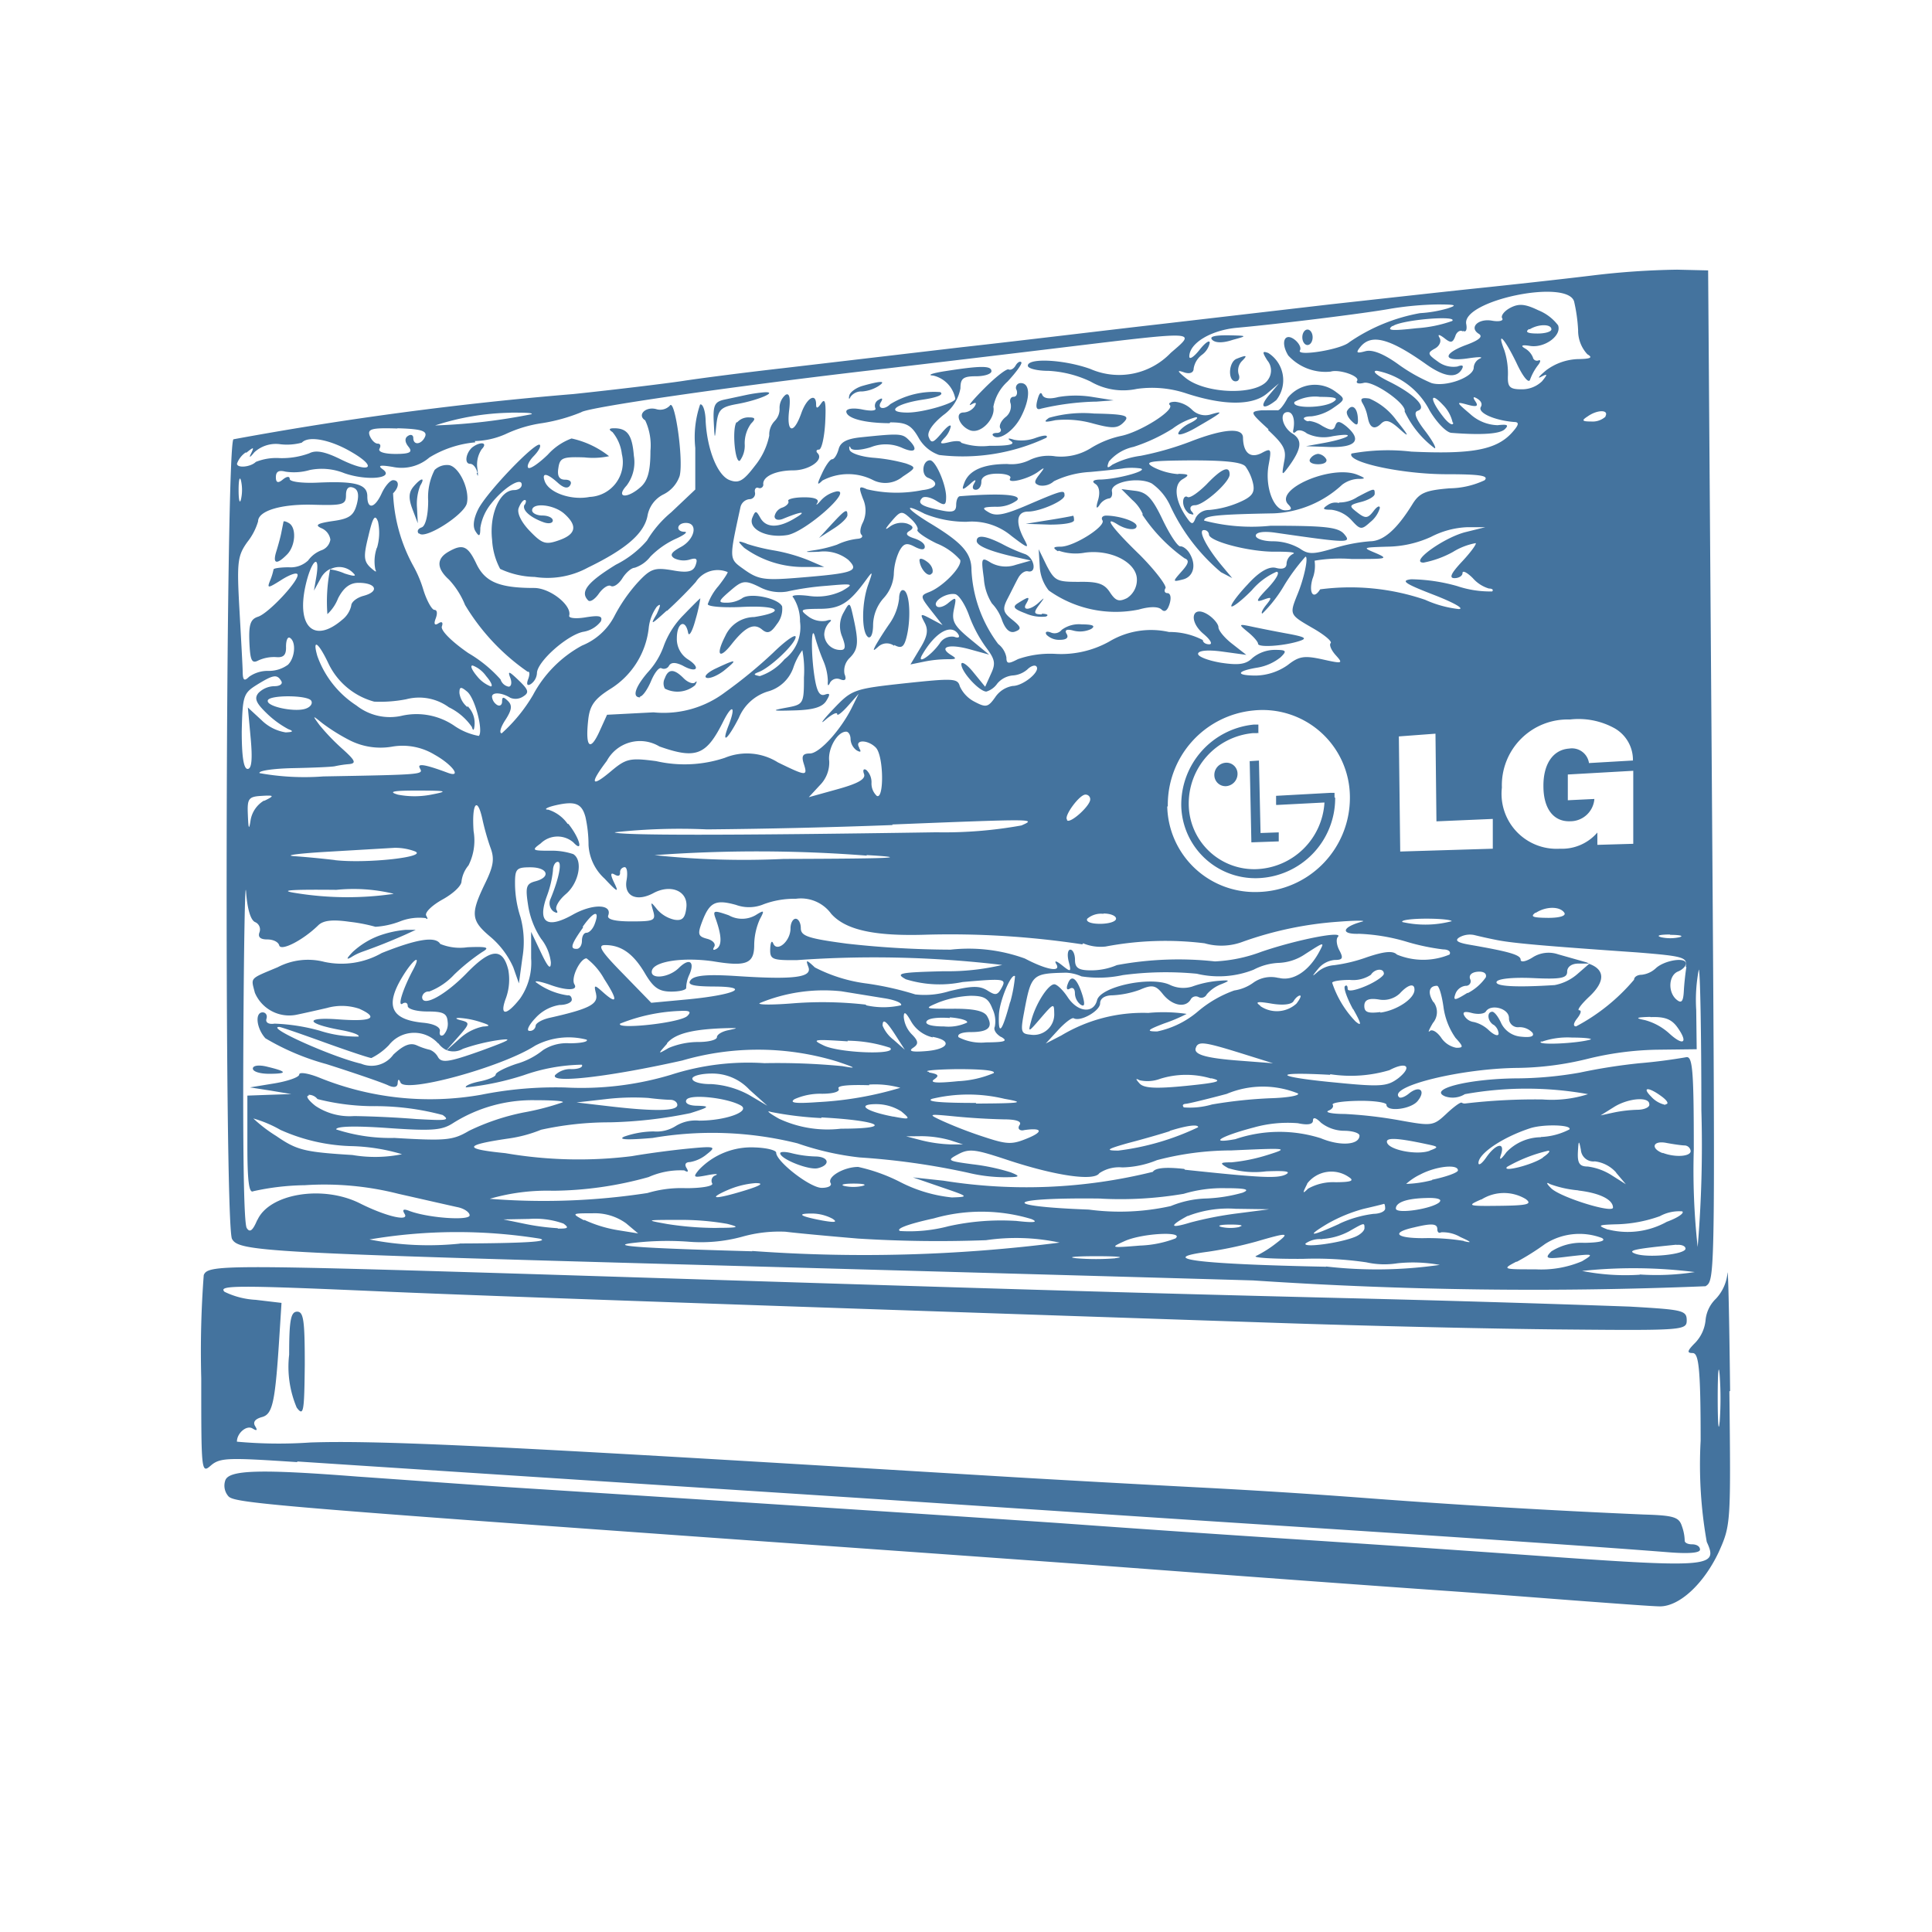 <svg xmlns="http://www.w3.org/2000/svg" fill="#44739e" width="24" height="24" version="1.1" viewBox="0 0 24000 24000"><path d="M16578 9906v-57h-52l-674 37v113l12-13-11 14 600-31 13-13-13 13a880 880 0 01-849 828 813 813 0 01-837-800 878 878 0 01 800-890h57L15620 9100l12 10V9000l-12 14 12-13h-58a1000 1000 0 00-900 1008 921 921 0 00 945 900 994 994 0 00 967-1000zm-1493-276a138 138 0 00 147 136 153 153 0 00 141-155 137 137 0 00-148-136 152 152 0 00-140 155zm439-176 21 1010 340-12v-112l-12 12 12-12-226 8-20-900-123 8Zm227-4114c200 186 233 248 200 400-30 171-30 174 60 53 160-222 170-327 44-407-128-80-168-267-57-267 64 0 93 100 67 224-7 36 8 43 35 17 27-26 86-15 134 24a477 477 0 00 319 35c300-50 226 20-88 80l-242 44 300 10c327 7 399-90 199-259-83-66-113-68-134-6-21 63-58 63-166 1a372 372 0 00-160-60c-13 10-40 0-60-20-21-20 19-37 88-37a594 594 0 00 276-107c146-100 147-110 35-192a431 431 0 00-606 71c-46 87-100 155-123 153-25-2-112 0-202 0-146 17-143 25 89 237zm640-410c200 0 243 16 172 62-128 83-533 83-481 0a520 520 0 01 309-63ZM9275 6753c-114-40-118-36-32 51a1248 1248 0 00 764 239h231l-193-83a2149 2149 0 00-417-120 2400 2400 0 01-353-85Zm7592-1570c-10-128-78-170-132-80-16 27 10 84 56 128 69 68 84 54 76-50Zm-6741 9183a1359 1359 0 01-289-40c-80-21-145-21-145 0 0 71 353 212 466 186 162-38 142-145-32-146zm2906-9176c-75 53-57 60 77 30a1248 1248 0 01 466 40c245 66 307 64 385-15 78-80 36-100-369-108a1546 1546 0 00-559 53Zm577-200 225-17-257-41a1300 1300 0 00-430 0c-109 29-182 18-200-28-18-46-40-11-60 65-25 93-10 128 43 108a3300 3300 0 01 680-88Zm-982-150c18 50 0 89-36 89s-54 39-36 86a170 170 0 01-66 168c-54 45-82 107-63 138 20 30 0 57-44 57s-63 16-45 34c70 70 253-55 344-230 120-230 120-423 0-423a58 58 0 00-54 85ZM10400 6103a368 368 0 00-200 111c-50 58-72 72-47 32 25-40-23-70-170-68-119 0-205 24-191 46 14 22-18 60-70 80a143 143 0 00-100 110c0 40 42 54 100 33 242-100 307-100 160-14-209 130-365 128-437 0-53-94-61-94-100 0-54 140 179 255 433 214 222-35 812-556 622-543Zm-70 410-156 170 176-113c100-62 177-138 177-170 0-87-27-70-197 113zm1732-1486c61-35 75-27 45 22a180 180 0 01-137 75c-116 0-54 170 80 221 136 52 319-149 290-292a562 562 0 01 177-314c108-116 185-223 170-239-15-17-47 0-71 41-24 42-63 60-87 48-24-12-160 93-300 234-141 141-216 232-167 203zm4928 151c21 136 83 168 165 86 58-58 113-42 236 70 123 110 113 83-42-110a810 810 0 00-338-273c-94-14-120 0-84 60a508 508 0 01 63 176zM12520 7430c45-86 100-200 130-253 30-53 80-89 119-80 118 27 78-178-42-216a2019 2019 0 01-283-126c-200-100-311-117-311-35 0 60 165 129 481 200l193 43-187 53a384 384 0 01-310-25c-119-74-124-64-88 195a656 656 0 00 100 310 557 557 0 01 127 212c44 117 100 162 163 137 80-30 75-56-38-147-113-90-127-130-54-268Zm669 394a114 114 0 01-135 33c-52-20-76-8-54 28a222 222 0 00 168 63c80 0 111-27 82-74-29-47 0-64 85-40a324 324 0 00 219-20c60-40 22-57-117-58a361 361 0 00-248 68Zm-246-192c-100 0-108-20-35-117s72-100 0-33c-107 100-216 107-160 17 56-98 27-88-100-8-75 46-57 73 90 128a490 490 0 00 255 40c39-18 17-33-50-36Zm2557 218c71 57 128 123 128 147 0 50 323 28 514-34 100-32 71-50-128-88a17615 17615 0 01-450-88c-181-39-184-36-64 63Zm774-2148c-21 36 22 65 100 65 78 0 118-29 100-65a136 136 0 00-100-64 137 137 0 00-100 64zm3450 6292 3 2 3-2zm-6458 224c-24 60-14 87 23 64 37-23 64 0 64 57a184 184 0 00 71 141c48 30 56 0 25-109-66-215-137-275-183-153zm-7714 834H5550Zm9698-8887c-164 0-231 16-191 57 40 40 136 40 254 0 187-51 187-52-63-57Zm100 572c39 0 56-40 37-88a169 169 0 01 38-161c77-76 64-82-66-30-100 44-107 279-10 279ZM14188 6390a2058 2058 0 00 528 546c60 22 51 64-37 162-115 130-115 133 16 100s173-181 78-331c-30-47-80-83-110-80-32 5-131-144-220-330-131-276-200-343-342-360l-170-21 133 133a500 500 0 01 133 180zm2118-2200a64 96 0 01-64 96 64 96 0 01-64-96 64 96 0 01 64-96 64 96 0 01 64 96zm328 2059a166 166 0 00-138 23c-74 48-65 60 40 60a410 410 0 01 253 130c109 120 124 123 234 23a350 350 0 00 118-174c0-36-36-20-80 40-70 90-100 93-200 15s-113-91 48-131c92-24 168-68 168-100 0-73 0-74-215 39a407 407 0 01-228 68zm-3482 592a643 643 0 00 327 24c324-43 644 123 644 335a269 269 0 01-123 230c-100 49-141 36-212-72-70-108-152-134-385-130-271 0-300-10-400-200l-100-205 13 212a520 520 0 00 112 300 1434 1434 0 00 1118 237c140-40 244-38 283 0 39 38 74 14 100-71 26-85 7-133-27-133s-45-30-23-63c11-34-130-221-320-412-340-329-460-493-280-381 110 70 240 83 240 23 0-60-220-128-376-130-46 0-68 26-48 59 46 73-354 326-517 327-97 0-104 14-36 57zm-410-334 300 10c168 0 300-20 300-55s-7-60-15-55c-8 4-147 30-300 54zM8900 5268c22-182 55-213 262-250 260-47 510-155 334-145a1855 1855 0 00-225 33L9000 4964c-121 26-143 69-134 270 12 234 13 235 34 33Zm5900 1083c-27-43-8-75 45-75 108 0 430-286 430-382 0-116-100-74-287 123-100 100-207 176-236 157-30-19-55 10-55 63a185 185 0 00 74 142c60 20 70 20 30-30Zm-9591 276c70 77 550-227 590-372 40-165-90-452-220-477a221 221 0 00-180 60 735 735 0 00-80 382c0 184-34 314-80 331-50 17-60 49-39 76ZM5190 6500l-10-194a629 629 0 01 40-273c67-109 10-100-86 15-57 70-60 143-12 273Zm-700 5327a7170 7170 0 00 546-217l128-59h-128a1329 1329 0 00-336 76 1000 1000 0 00-320 200c-76 80-82 100-19 65a644 644 0 01 130-65zm6218-6964a447 447 0 00 200-64c108-70 44-72-188-7-85 23-162 80-170 123-10 44 0 51 15 15a165 165 0 01 143-67ZM3592 16828a1300 1300 0 00 94 658c85 112 94 59 100-534 0-543-14-658-94-658s-100 106-100 534zm17900 453c-10-914-25-1572-33-1462a540 540 0 01-144 315 423 423 0 00-128 267 472 472 0 01-128 279c-100 100-107 128-33 128s100 164 100 1089a5474 5474 0 00 76 1257c147 320 53 327-2260 161a538620 538620 0 00-2825-192 377638 377638 0 01-2922-200c-892-62-4410-292-6900-450-583-39-1415-100-1850-130-1206-94-1600-84-1646 46a200 200 0 00 40 200c85 87 610 130 8070 660 1042 74 2256 161 2700 194 1983 149 3447 256 4367 320 548 38 1328 100 1734 130 406 30 816 61 910 62 242 0 542-276 730-673 151-339 151-345 133-2000zm-130 380c-13 150-24 20-24-300s12-440 25-270a4122 4122 0 01-1 580zM3592 6500c-36-22-67-30-70-20l-25 125c-10 58-40 165-63 240-51 160 0 176 130 45 106-105 122-330 28-390Zm100 11655c1169 77 3700 241 5000 325 2554 164 3054 200 4400 288 795 54 1879 125 2409 159 2970 190 4520 300 5217 355 255 21 400 10 400-32s-44-66-100-66c-56 0-93-22-90-48a567 567 0 00-35-178c-36-112-100-133-472-144a107960 107960 0 01-3512-209 86210 86210 0 00-2023-128c-690-36-1744-94-2344-130l-2120-128c-4371-263-5763-327-6565-300a5705 5705 0 01-914-10c0-108 122-209 194-164 54 33 65 24 33-28-32-52 0-90 82-113 137-36 167-177 222-1057l23-362-320-38a1000 1000 0 01-388-100c-83-83 149-84 2047 0 1310 56 4490 167 11013 386 1113 38 2716 75 3564 82 1500 14 1540 10 1540-114 0-125-56-132-705-170a310320 310320 0 00-3564-106c-2831-70-4138-110-9986-295-3912-120-4117-120-4167 10A12587 12587 0 00 2500 17120c0 1151 0 1190 117 1087 117-102 219-100 1076-44Zm2230-12280c16 62 20 37 8-55a341 341 0 01 54-240c80-82-10-100-113-26-80 63-110 208-30 208 37 0 76 50 90 112zm2839 9840c2508 70 5571 155 6807 191a52249 52249 0 00 5619 72c123-82 123-35 73-7000l-41-5619-385-9a9791 9791 0 00-1060 73c-371 45-1006 115-1412 157-406 42-1230 134-1830 200l-2152 250c-583 66-1681 200-2440 284l-2216 260c-460 52-1022 124-1252 160-230 34-836 107-1348 161a42572 42572 0 00-4224 562c-100 81-118 9746-18 9933 84 156 387 173 5879 325zM3072 6734a759 759 0 00 134-257c0-132 287-218 687-207 366 10 405 0 405-118 0-83 31-116 90-94 60 22 76 86 44 207-38 140-93 180-300 208-190 28-225 50-140 88a183 183 0 01 112 142 167 167 0 01-112 133 364 364 0 00-164 126 315 315 0 01-240 85c-100 0-190 12-190 27a725 725 0 01-42 136c-40 100-30 100 130 0 95-62 188-100 207-79 50 51-350 485-487 530-94 30-117 94-108 317 10 223 28 270 110 227a465 465 0 01 225-42c90 8 124-28 120-130 0-78 20-127 49-109 78 48 64 245-24 333a400 400 0 01-244 77 400 400 0 00-241 74c-56 56-75 44-78-48 0-67-20-417-40-778-34-600-25-676 97-848Zm-108-650c0-124 14-174 30-113a533 533 0 01 0 230c-16 67-30 10-30-110Zm2843 2700a272 272 0 01-100-176c0-78 18-81 94-18 100 78 206 494 147 552a786 786 0 01-310-130 834 834 0 00-636-123 670 670 0 01-574-125 1217 1217 0 01-486-615c-63-220 10-173 132 80a887 887 0 00 574 487 1674 1674 0 00 400-30 627 627 0 01 528 100 735 735 0 01 286 245c16 58 30 40 34-40a294 294 0 00-89-220Zm72-514a366 366 0 01 160 129c61 70 87 128 57 128a413 413 0 01-170-127c-63-75-89-133-56-133Zm-1710 2415a11730 11730 0 00-520-50c-127-10 80-35 450-56l800-47a700 700 0 01 253 43c177 70-599 155-992 110zm720 419a3992 3992 0 01-1200-8c-240-36-100-48 490-42a2119 2119 0 01 701 46Zm50-1234c-122-36-50-50 248-49 370 0 390 8 166 51a1091 1091 0 01-417-2Zm277-325c46 77 34 78-1200 100a3138 3138 0 01-792-41c-18-29 170-57 420-62 250-5 482-15 518-24a1320 1320 0 01 176-26c91-10 75-45-80-185a2632 2632 0 01-289-300c-90-123-90-124 34-24a2352 2352 0 00 347 216 846 846 0 00 516 77 766 766 0 01 534 100c223 125 343 292 160 223-280-104-384-121-343-54Zm-1936 400a352 352 0 00-166 237c-20 134-28 122-35-60-9-199 7-226 167-235 160-10 170-3 35 62Zm46-1240c0-74 500-73 540 0 20 32-6 74-60 95-125 53-480-18-480-91ZM4683 6800a513 513 0 00-20 276c21 39 0 28-60-25-85-80-89-140-27-390 56-240 83-278 120-181a666 666 0 01-14 330Zm-160 600c-89 22-160 78-160 125a314 314 0 01-113 175c-343 294-566 93-457-414 70-322 186-430 138-129l-31 180 89-162a263 263 0 01 110-106h8a240 240 0 01 286 55c39 38 0 36-112 0a674 674 0 00-174-50H4100a2069 2069 0 00-33 555 533 533 0 00 133-197c69-133 147-192 254-192 218 0 263 106 68 160ZM3189 8508c207-128 252-135 305-48 22 35-16 64-84 64a286 286 0 00-200 85c-54 66-29 124 100 249a1189 1189 0 00 272 200c68 25 59 36-33 40a548 548 0 01-300-152l-170-157 35 381c24 264 12 382-38 382s-73-160-73-466c10-441 20-474 186-578Zm10 6639c-58 140-95 170-134 108-39-62-48-1082-42-2300 6-1218 21-2062 34-1875 15 213 57 353 113 375a100 100 0 01 54 125c-23 60 9 90 95 90 80 0 140 34 150 75 23 74 297-66 487-253 64-60 180-71 388-41a2057 2057 0 01 320 62 1033 1033 0 00 300-65 651 651 0 01 324-43c27 22 29 9 7-30-22-37 66-125 200-200 133-73 237-170 238-225a381 381 0 01 87-200 687 687 0 00 63-426c-24-345 46-440 110-146a3049 3049 0 00 99 350c53 140 40 230-70 454-180 374-171 454 74 659a1064 1064 0 01 280 375l70 200 44-322a1171 1171 0 00-24-500 1373 1373 0 01-68-400c-2-200 13-220 190-220 217 0 261 122 62 174-113 30-125 69-90 295a1042 1042 0 00 161 418 578 578 0 01 122 293c0 100-36 63-123-121l-122-257v329a779 779 0 01-138 500c-175 222-260 216-173-12a678 678 0 00 27-346c-69-278-216-267-513 38-270 279-557 434-557 300a80 80 0 01 88-68 825 825 0 00 310-210 2515 2515 0 01 347-280c100-58 66-70-182-60a645 645 0 01-338-41c-60-100-294-60-727 113a1010 1010 0 01-712 110 812 812 0 00-580 66c-357 150-333 124-284 317a463 463 0 00 510 275c70-14 245-53 387-86a683 683 0 01 400 10c252 114 155 163-258 132-432-32-407 54 38 134 136 25 230 60 210 80a1515 1515 0 01-480-73 2400 2400 0 00-563-88c-70 12-115-13-100-60s-12-80-47-80c-100 0-77 200 34 322a3045 3045 0 00 756 320c360 114 706 234 768 264 64 30 116 30 119-25 3-55 16-56 35-10 56 139 1263-192 1672-457a889 889 0 01 640-75c26 25-70 45-213 45a538 538 0 00-330 86 926 926 0 01-330 170c-140 47-256 106-256 132 0 26-91 64-200 86-110 22-185 56-170 74a3460 3460 0 00 720-152 2271 2271 0 01 720-130c19 30-38 55-126 55a272 272 0 00-206 74c-66 108 668 23 1579-181a3363 3363 0 01 1926 13c237 80 248 90 64 57a8439 8439 0 00-970-37 3121 3121 0 00-1156 143 3857 3857 0 01-1320 159 4689 4689 0 00-1040 90 3657 3657 0 01-2022-216c-133-52-240-68-240-35s-140 82-307 110l-305 50 257 40 257 43-273 9-273 10v618c0 442 20 600 73 570a3114 3114 0 01 640-75 3731 3731 0 01 1163 107c328 74 660 150 740 167 80 17 145 64 145 100 0 70-520 33-750-55-72-28-91-17-58 37 63 100-227 34-554-130-465-234-1136-120-1277 213Zm3852-4913a467 467 0 00-240-176c-60 0-22-28 84-53 250-58 332-26 378 145a1629 1629 0 01 38 348 608 608 0 00 200 417c156 167 181 179 122 58-51-105-53-140 0-110 53 30 70 14 70-23a62 62 0 01 56-68c30 0 40 70 25 159-38 200 122 277 334 163 212-114 432-29 408 181-15 130-50 166-148 150a400 400 0 01-215-128c-80-100-84-100-49 20 35 120 7 129-275 129-200 0-300-25-284-72 55-144-190-151-437-13-324 183-444 100-326-225a1305 1305 0 00 77-320c0-60 27-110 60-110 55 0 17 200-90 460a129 129 0 00 35 155c46 28 62 22 40-16s30-126 117-200c163-141 213-420 90-495a847 847 0 00-293-42c-217 0-226-7-112-90a300 300 0 01 407-13c125 135 83-47-62-230Zm1230-2641c118-106 281-270 363-364a323 323 0 01 394-123c11 0-39 80-113 174a706 706 0 00-133 225c0 30 188 46 418 35 464-24 569 60 160 125a400 400 0 00-360 235c-123 240-76 300 80 100 170-214 275-264 376-180 68 57 110 42 184-66a300 300 0 00 66-220c-40-100-400-180-500-100a361 361 0 01-194 53c-106 0-100-20 48-147 147-127 180-140 367-47a541 541 0 00 338 56 3414 3414 0 01 494-72c334-30 345-26 193 63a712 712 0 01-418 62c-141-17-226-8-190 20a544 544 0 01 84 300 500 500 0 01-192 467 683 683 0 01-308 210c-80-16-82-24-10-52 146-57 456-353 456-435 0-41-127 47-282 199a5794 5794 0 01-594 488 1265 1265 0 01-890 250l-577 30-100 220c-115 246-172 174-133-165 20-172 80-254 274-376a1022 1022 0 00 476-750 555 555 0 01 100-270c54-50 52-23 0 90-82 140-76 140 127-45Zm2500 320c38 24 65-41 65-156a513 513 0 01 129-325 483 483 0 00 128-293 731 731 0 01 67-290c54-100 92-111 193-57 77 40 125 43 125 0s-61-82-137-106c-90-30-110-58-51-92 54-34 47-60-32-90a249 249 0 00-214 38c-68 52-61 30 18-63 116-136 130-138 240-37 66 59 99 122 85 140-15 20 87 95 237 168a768 768 0 01 294 206c26 85-216 334-389 400-109 42-107 56 27 227l143 182-144-77c-132-70-140-67-80 45 50 92 37 171-55 321l-120 200 171-35a1485 1485 0 01 300-30c100 0 107-7 32-53-160-100-24-141 231-71l243 67-237-195c-200-165-230-223-200-368 31-145 33-163-66-82-55 49-124 69-148 44-58-57 116-171 230-150 47 10 122 130 167 250a1647 1647 0 00 215 410c113 150 123 200 62 330l-72 160-147-180c-80-100-148-140-149-100 0 97 225 340 311 340a256 256 0 00 136-100 285 285 0 01 188-100 306 306 0 00 184-74c42-42 92-60 112-40 60 60-162 244-292 244a325 325 0 00-218 140c-88 125-115 131-255 57a400 400 0 01-185-193c-26-100-86-100-682-37-640 70-658 77-892 323-130 137-173 200-94 130 80-69 145-100 145-70 0 28 60-20 132-100l135-153-80 162c-137 282-406 580-526 580-88 0-107 30-77 125 51 160 37 160-320-14a723 723 0 00-660-57 1581 1581 0 01-853 41c-328-43-374-32-563 127-246 207-266 155-50-130a468 468 0 01 654-179c456 161 583 110 793-312 110-219 158-192 70 40-100 252-23 200 123-83a573 573 0 01 356-327 466 466 0 00 320-294 790 790 0 01 113-220 1352 1352 0 01 20 338c0 334-6 337-230 378-183 34-164 40 108 32 237-6 352-40 400-120 48-78 50-100-18-76-67 23-100-43-127-210-48-294-44-700 6-500a2490 2490 0 00 100 286 691 691 0 01 58 257c-5 58 6 66 26 20a100 100 0 01 128-43c64 25 80 0 53-66a220 220 0 01 64-200c108-108 115-194 44-510-42-190-45-190-120-53a336 336 0 00-17 300c46 120 42 164-16 164a200 200 0 01-207-192 225 225 0 01 64-150c38-33 20-40-42-20a291 291 0 01-224-57c-108-82-95-90 143-92 258 0 368-70 576-355 87-120 90-116 30 52-85 233-85 604 0 655zm1124-32c22 37 0 49-53 29a177 177 0 00-180 85c-111 154-291 270-216 139 163-282 363-394 450-252Zm1350 2300c-42-42 154-310 228-310a57 57 0 01 60 60c0 79-244 300-287 260Zm453 1167c86 0 156 28 156 64 0 36-88 64-200 64-112 0-180-27-157-64a265 265 0 01 202-60Zm-253 370a560 560 0 00 280 40 3970 3970 0 01 1229-40 755 755 0 00 479-21 4445 4445 0 01 1183-247c229-18 359-16 289 0-246 68-266 158-32 150a2387 2387 0 01 575 94 2730 2730 0 00 470 100c65 0 100 29 78 64a854 854 0 01-653 0c-50-50-155-40-370 32a1939 1939 0 01-411 100 356 356 0 00-200 80c-77 68-78 63 0-32a300 300 0 01 208-113c100 0 110-22 58-120-35-65-43-141-18-167 77-80-506 33-950 185a1883 1883 0 01-578 120 4169 4169 0 00-1218 46 812 812 0 01-320 65c-153 0-200-28-200-130 0-70-26-127-58-127s-41 65-21 145c35 134 29 138-82 49-70-56-100-63-72-16 65 107-120 74-390-68a2048 2048 0 00-923-110 11851 11851 0 01-1290-75c-480-64-570-94-570-192 0-65-30-117-64-117s-64 54-64 120c0 160-167 300-214 188-18-45-35-17-38 63-5 134 22 146 332 143a13463 13463 0 01 2550 60 2936 2936 0 01-727 78c-550 14-607 25-470 100a1415 1415 0 00 705 34c513-45 545-41 488 66-57 107-83 100-182 38-100-62-200-55-472 10a1037 1037 0 01-422 40 3800 3800 0 00-600-135 1930 1930 0 01-647-200c-107-100-116-100-81-6 50 130-176 160-891 113-358-23-522-10-570 48-48 57 10 80 279 82 480 0 286 100-300 158l-470 44-350-360c-276-281-323-357-223-357 200 0 350 106 494 350 106 180 174 228 329 228 107 0 190-22 184-48a414 414 0 01 40-164c70-160 0-210-128-85-128 130-374 150-336 30 38-110 384-162 755-110 418 70 514 30 514-203a810 810 0 01 69-317c62-115 57-120-54-51a337 337 0 01-331 0c-187-65-200-60-164 39 75 209 83 333 13 377-41 24-53 14-30-24s-18-82-88-100c-113-30-121-57-61-215 92-240 165-277 420-206a472 472 0 00 343-8 1092 1092 0 01 400-68 465 465 0 01 440 187c178 200 535 280 1180 259a10930 10930 0 01 1939 120zm2876-4753a1887 1887 0 01 460-21c434 0 467 0 300-73-167-70-170-70 140-80a1342 1342 0 00 546-122 1073 1073 0 01 450-120h224l-242 60c-270 66-707 380-525 380a1236 1236 0 00 364-132 815 815 0 01 284-110c12 12-64 116-170 229-137 146-164 206-94 206 55 0 100-28 100-64 0-36 58-6 128 64a429 429 0 00 200 129c41 0 60 16 40 36a1284 1284 0 01-436-67 2200 2200 0 00-570-84c-135 16-80 54 280 193 248 96 388 175 311 177a1379 1379 0 01-417-115 2875 2875 0 00-1305-130c-82 134-145 48-95-130a436 436 0 00 28-211zm2220 5763a148 148 0 01 65 110c0 39-52 23-117-36a408 408 0 00-190-106 159 159 0 01-116-74c-32-51 0-63 92-38 76 20 154 10 172-18 62-100 288-40 288 80a111 111 0 00 124 114 218 218 0 01 168 69c27 45-22 62-141 49a300 300 0 01-247-166c-35-80-85-144-112-144-70 3-59 117 16 163zm-321-395c-160 100-181 100-150 13a154 154 0 01 127-100 57 57 0 00 56-83c-20-50 20-86 94-92 74-6 115 22 100 70a624 624 0 01-223 195zm-426 113c-72-115-52-200 47-200 25 0 60 117 80 260a873 873 0 00 150 387c100 109 100 123 10 123a291 291 0 01-190-128c-50-70-111-106-140-80-27 26-10-17 39-100a209 209 0 00 9-260zm-410-1868-17-1430 455-34 12 1089 700-30v370zm637 866a1285 1285 0 01-610 10c-24-23 110-42 300-42s328 17 311 35zm-3524-1428a1176 1176 0 01 1062-1190 1085 1085 0 01 1200 1072 1171 1171 0 01-1158 1183 1088 1088 0 01-1111-1062zm1917 5375a823 823 0 00 333-94c194-111 193-111 193-40 0 32-51 80-113 106-184 78-655 142-619 84a308 308 0 01 207-53zm-186-688a379 379 0 01 519-80c70 45 28 62-164 63a639 639 0 00-344 80c-70 70-71 59-10-60zm400 500c-360 163-420 162-150 0a1910 1910 0 01 450-186c130-30 244-58 253-62 9-4 16 23 16 58s-65 65-145 66a1416 1416 0 00-423 122Zm-236-1065a1700 1700 0 00-1056 13c-343 63-187-36 225-144a1560 1560 0 01 552-54c122 26 187 15 187-33s40-34 100 27a474 474 0 00 288 100c100 0 190 27 190 60-2 118-243 134-487 30zm-2725 752a4668 4668 0 00 1027-60 1669 1669 0 01 514-70c258 0 316 16 218 56a1925 1925 0 01-450 72 1247 1247 0 00-442 94 2915 2915 0 01-1018 44c-1148-43-1024-152 150-137zm-1066 276a3007 3007 0 00-830 67 1893 1893 0 01-600 59c-60-27 100-87 420-157a2148 2148 0 01 1213 9c90 40 32 48-196 22zm2100-645c-230-26-360-13-390 36a6533 6533 0 01-2600 110l-380-41 354 122c340 116 346 120 129 127a1800 1800 0 01-631-186 2164 2164 0 00-533-193c-175 0-387 122-342 200 20 34-30 60-110 60-145 0-566-328-566-437 0-30-116-60-260-65a900 900 0 00-700 278c-78 94-67 100 100 68 100-20 150-20 108 0a70 70 0 00-43 100c20 33-123 60-325 60a1465 1465 0 00-478 60 8491 8491 0 01-1960 72 2554 2554 0 01 785-100 4521 4521 0 00 1188-170 975 975 0 01 443-83c46 28 57 17 28-30s-8-73 42-73a447 447 0 00 213-100c118-92 100-100-230-68-190 18-510 60-703 94a5362 5362 0 01-1572-37c-527-52-520-100 32-181a1700 1700 0 00 412-110 3965 3965 0 01 853-92 5509 5509 0 00 1000-114c238-75 249-87 90-92-110 0-163-33-137-75 45-73 500-25 672 70 133 74-183 190-515 190a471 471 0 00-288 65 443 443 0 01-277 69 1141 1141 0 00-365 64c-85 39 39 44 352 17a4374 4374 0 01 1800 67 3539 3539 0 00 769 175 9029 9029 0 01 1349 190 1980 1980 0 00 450 56c200 0 207-10 80-61a2600 2600 0 00-474-100c-314-42-323-48-177-125 143-77 223-57 632 78 586 192 1057 259 1120 158a440 440 0 01 285-72 1189 1189 0 00 430-90 3653 3653 0 01 926-121c700-32 724-30 450 56a2179 2179 0 01-450 92c-146 0-150 9-40 72a1106 1106 0 00 470 40c243-10 318 0 243 40-106 50-306 40-1250-60zm-4000 212a533 533 0 01-220 0c-60-16-10-30 115-30s170 14 104 30zm-500 428c-270-51-330-87-120-86a553 553 0 01 250 64c69 45 30 50-130 22zm-1180-374a1077 1077 0 01 354-90c110 0 70 29-127 90-368 113-480 113-228 0Zm-127 467a4000 4000 0 01-611-48c-281-50-277-52 130-52a3321 3321 0 01 610 49c164 42 146 49-130 50zm-4520-1016a2400 2400 0 01 610 100 1669 1669 0 01-615 10c-600-37-691-60-947-236a1800 1800 0 01-285-218 1516 1516 0 01 337 142 2300 2300 0 00 900 202zm-550-638a138 138 0 01 110 53 2854 2854 0 00 735 88 3240 3240 0 01 820 110c100 70 35 70-328 50a12740 12740 0 00-770-37 764 764 0 01-482-126c-90-70-126-127-84-127Zm1056 536a2171 2171 0 01-714-106c0-40 236-46 645-17 546 38 669 29 808-62a1848 1848 0 01 1013-284c209 0 366 9 349 26a3200 3200 0 01-484 126 2821 2821 0 00-680 228c-204 120-286 127-940 88zm2272-441 353-40a2950 2950 0 01 538-16c100 13 224 23 273 23 49 0 88 29 88 65q0 114-841 16zM8600 13400c0-35 110-64 244-64a626 626 0 01 465 200l223 200-230-136a1119 1119 0 00-466-133c-130 2-235-27-235-67Zm3836-520c90 53 50 67-187 69a612 612 0 01-341-64c-23-38 40-64 153-64 220 0 280-62 200-200-40-65-170-92-427-90-353 0-360 0-178-77a1258 1258 0 01 400-84c168 0 223 30 273 163a354 354 0 01 29 220c-20 40 17 93 79 130zm284 1159c220-33 249 16 52 98s-253 84-546-13a5186 5186 0 01-520-200c-185-86-180-88 160-55a8300 8300 0 00 600 36c158 0 230 25 200 70-30 43-2 73 46 66zm2325-645c153 35 88 55-310 95-375 37-525 30-579-30-54-60-48-65 0-40a447 447 0 00 257-18 1080 1080 0 01 633-3zm-184-394c40-67 120-53 633 108l320 100-390-30c-454-33-618-80-563-174Zm-330 1048c214-67 353-85 353-45a3210 3210 0 01-992 290c-166 0-146-18 124-94 174-45 410-113 515-147zm170-300c-16-18-4-34 30-36 32-2 260-57 507-123a1160 1160 0 01 885-6c28 26-129 54-348 60a5732 5732 0 00-719 77 971 971 0 01-353 36zm954-1256c-70-48-32-54 138-25 140 24 250 13 276-30 26-43 60-70 80-70 20 0 0 43-44 100a362 362 0 01-450 30Zm225-344a379 379 0 00-306 56 540 540 0 01-242 100 1446 1446 0 00-447 257 1139 1139 0 01-510 252c-140 0-127-18 88-100a1957 1957 0 00 278-118 1991 1991 0 00-477-12 1970 1970 0 00-1080 280l-193 100 154-168c85-92 172-158 193-146 82 48 328-91 328-185 0-61 58-100 156-100a1167 1167 0 00 336-68c154-68 200-58 288 54 115 143 278 175 344 68a72 72 0 01 101-31 75 75 0 00 100-35 446 446 0 01 180-126c120-48 110-54-53-40a1266 1266 0 00-310 70 382 382 0 01-280-24c-240-108-857 24-900 193-43 170-240 152-365-38-58-88-133-160-166-160-75 0-230 238-286 450-42 155-40 153 120-33s163-181 165-56a255 255 0 01-295 265c-117-10-125-37-81-270 90-484 100-490 523-500a536 536 0 01 192 46 1424 1424 0 00 514-16 4044 4044 0 01 918-17 1176 1176 0 00 706-50 739 739 0 01 320-85 628 628 0 00 322-110c243-156 242-156 169-20-130 237-324 360-496 317zm-4430 1966a1361 1361 0 01 352 50l160 52h-160a1751 1751 0 01-353-50l-192-50Zm-354-243c-336-64-462-152-220-155a586 586 0 01 320 90c120 100 112 104-100 64zm444-556c-85-14 73-30 351-34 303 0 485 16 452 50a1287 1287 0 01-443 100c-263 27-357 20-295-23s60-64-63-85zm584 386c-430 0-628-16-546-51a1927 1927 0 01 900 0c267 47 213 56-354 59zm425-1258c-100 374-150 438-140 164 6-172 155-526 200-480a1800 1800 0 01-60 324zm-750 195c133 10 230 40 214 65a547 547 0 01-285 48c-158 0-242-25-217-65 25-40 152-50 288-40zm-215 242c256 46 200 157-89 178-168 13-215 0-152-42s75-77-16-167a352 352 0 01-100-215c0-77 26-60 90 53a418 418 0 00 270 200zm-344 160-138-122a430 430 0 01-138-177c0-94 46-60 163 123zm-483-560a4756 4756 0 00-884-18c-264 22-460 22-438 0a2077 2077 0 01 1016-148l530 86c134 20 230 60 212 88a991 991 0 01-435 0zm-228 448a1728 1728 0 01 528 88c100 93-640 65-827-30-153-73-126-78 300-50zm268 545a1170 1170 0 01 387 40 4310 4310 0 01-1025 178c-276 20-358 10-289-37a792 792 0 01 341-67c142 0 228-27 206-64-22-37 121-50 380-42zm-594 408c742 40 914 140 244 140a1426 1426 0 01-770-124c-124-70-167-107-100-84a4279 4279 0 00 627 76zm6320-537a1677 1677 0 00 737-50c214-113 290-44 110 100-134 100-210 110-756 56-784-73-842-140-89-98zm285-812c105 186 112 224 31 157a1271 1271 0 01-290-480c0-20 100-36 220-36a400 400 0 00 261-64c47-76 161-86 161-13 0 28-100 100-225 153-125 53-225 74-225 34 0-40-15-50-34-32-20 20 28 154 103 290zm340 40c-159 20-200 0-200-76 0-75 55-100 180-80a300 300 0 00 260-74c100-110 183-134 183-50 5 112-220 260-424 287zm-8860 385c107-123 336-177 780-186 100 0 100 0-18 26-79 15-144 54-144 87 0 33-100 60-229 60a960 960 0 00-370 74c-138 80-138 80-23-50Zm-585-241a2209 2209 0 01 750-158c113-6 138 10 88 60-79 90-910 176-836 96zm-300-373c34 130-79 189-572 300-100 22-177 68-177 100a71 71 0 01-77 63c-42 0-8-73 75-160a512 512 0 01 300-162c82 0 151-30 151-65 0-36-23-60-50-54a855 855 0 01-400-167c0-18 74 0 165 30 211 80 367 80 318 0-49-80 73-323 150-323a815 815 0 01 220 257c175 270 166 328-25 155-98-87-106-85-75 33Zm-164-831c140-200 217-213 147-30-22 58-66 105-100 105s-57 44-57 100c0 57-30 100-64 100-87 3-73-53 78-265Zm3434-2226c-60-100 107-100 206 0 100 100 105 655 12 600a210 210 0 01-65-160 209 209 0 00-63-160c-35-23-48 0-30 48 24 63-70 118-326 189l-360 100 136-147a400 400 0 00 118-300c-20-155 100-367 210-367 30 0 55 42 55 93a182 182 0 00 74 138c51 30 62 20 34-25zm411 956c1790-71 1793-71 1605 12a5387 5387 0 01-1059 85c-2600 40-3958 40-3994 0a7494 7494 0 01 1147-36 81626 81626 0 00 2305-54zm-320 380c571 33 338 44-1028 48a10500 10500 0 01-1605-47 17568 17568 0 01 2638 6zM5000 12467c36-21 65-10 65 30 0 38 110 68 243 68 200 0 245 24 253 127a200 200 0 01-52 165c-34 20-54 0-45-46 10-47-62-92-206-106-400-38-480-208-258-573 136-223 242-291 131-84-128 240-197 463-130 420zm447 495a259 259 0 00 100 83l150-170c140-158 141-172 32-200-70-17-80-30-22-30a1048 1048 0 01 257 50c127 40 134 52 36 57a616 616 0 00-290 150l-160 144a234 234 0 00 200-17 2400 2400 0 01 437-108c200-27 150 0-217 134-388 138-482 153-527 80a200 200 0 00-100-93 837 837 0 01-167-57c-83-36-165 0-289 115a334 334 0 01-400 114c-362-84-1195-457-1018-457 20 0 271 87 564 193 294 106 555 193 581 193a784 784 0 00 217-160 400 400 0 01 610-23zm263 2487a3771 3771 0 01-1120-52 6507 6507 0 01 2116-10c130 37-193 57-993 60Zm1217-192a2826 2826 0 01-417-56l-257-53 321-6A1037 1037 0 01 7000 15200c71 52 58 64-69 62zm324-100c-152-83-150-85 108-85a664 664 0 01 418 124l150 126-250-40a1617 1617 0 01-416-127Zm2094 387c-1338-37-1765-65-1510-100a3624 3624 0 01 706-20 1943 1943 0 00 675-60 1694 1694 0 01 543-63c124 16 530 54 900 85a15910 15910 0 00 1590 20 2580 2580 0 01 914 30 19178 19178 0 01-3820 104zm4510 87a2971 2971 0 01-480 0c-134-14-25-26 240-26s373 10 240 24zm750-248a1370 1370 0 01-444 90c-363 30-374 27-192-55 214-98 737-125 637-38Zm150-277a1381 1381 0 01 594-90l418 6-386 50a4451 4451 0 00-595 115c-255 78-268 45-32-83zm642 136a529 529 0 01-224 0c-62-16-10-30 112-30s174 10 112 27zm1076 494c-1614-33-2120-100-1470-186a5013 5013 0 00 600-126c400-117 427-115 250 20a1415 1415 0 01-250 158c-51 22 209 38 580 36a4382 4382 0 01 790 43 1027 1027 0 00 386 12 1848 1848 0 01 526 20 5479 5479 0 01-1410 20zm1317-1076a1464 1464 0 01-322 47 731 731 0 01 177-118c190-100 466-133 466-50 0 27-145 80-320 116zm93 273c-93 85-543 152-543 80s119-125 380-131c132-5 198 16 162 49zm-122-638c-157 58-500-8-530-100-24-68 120-62 500 20 140 29 144 36 30 78zm423 1120a2763 2763 0 00-507-34c-340 0-400-70-110-134 220-53 288-48 288 23 0 37 20 54 48 38a433 433 0 01 240 60c135 60 148 76 42 50zm217-513a525 525 0 01 552-7c84 63 26 80-320 84-404 5-415 0-232-80zm2424 563c63-7 113 14 113 46 0 72-470 120-624 63-106-40-13-60 512-112zm-850-190c-140-54-125-60 130-67a1713 1713 0 00 514-100 500 500 0 01 278-60c32 20-55 80-192 130a1000 1000 0 01-730 95zm680-950c-155-60-122-159 42-128 80 15 180 30 225 32a78 78 0 01 80 70c0 68-193 82-347 22zm34-600a322 322 0 01-177-102c-124-124-30-122 133 0 70 52 90 94 44 94zm-200-2c0 33-65 62-145 63a1674 1674 0 00-301 35l-160 35 160-100c178-115 445-137 445-40zm-412 846 120 142-174-110a728 728 0 00-300-110c-100 0-128-40-122-176 8-152 13-156 37-33a156 156 0 00 174 145 421 421 0 01 263 137zm-470 220c260 30 430 111 430 212 0 76-662-130-770-242-58-58-63-80-13-50a1353 1353 0 00 352 78Zm-440-409c-127 90-517 188-445 115a1882 1882 0 01 510-200c34-2 5 35-65 82zm-26-253a600 600 0 00-427 185c-73 100-95 108-68 31 53-159-60-140-180 30-54 80-100 112-100 74 0-117 300-320 644-432 165-53 522-43 486 15a840 840 0 01-354 94zm-300 1548a3046 3046 0 00 354-223 790 790 0 01 705-73c56 35-23 57-220 60a691 691 0 00-408 106c-90 90-67 100 220 63 308-35 314-33 160 60a1300 1300 0 01-578 100c-410 1-416-2-236-96Zm1530 160a2758 2758 0 01-718-47 6085 6085 0 01 1400 14 3093 3093 0 01-685 30zm700-3290a1980 1980 0 01 32-500c17 0 32 786 32 1746a15131 15131 0 01-46 1700 8726 8726 0 01-48-1215c0-1007-16-1165-100-1142a6790 6790 0 01-577 74 7008 7008 0 00-738 116 4624 4624 0 01-800 72c-593 7-1092 135-873 224a288 288 0 00 244-28 4316 4316 0 01 1530 0 1473 1473 0 01-563 66 7410 7410 0 00-963 50 68 68 0 01-43-10c-15-10-100 52-193 140-160 150-180 151-574 80a5409 5409 0 00-690-80c-154 0-245-20-200-40 46-18 70-50 54-75-15-24 130-45 320-48 190-3 348 20 348 48 0 93 300 58 386-44 106-128 30-200-100-100-53 46-112 68-130 50-134-134 770-356 1473-363a3800 3800 0 00 867-112 3868 3868 0 01 858-114l500-6zm-1920 396a975 975 0 01 378-52c160 0 260 13 227 25-170 50-692 73-610 22zm1354-306c178-7 262 26 336 132 134 190 70 232-108 68a734 734 0 00-300-163c-127-25-110-35 66-40Zm245-1022c122 0 173 14 110 30a533 533 0 01-224 0c-70-20-18-34 106-34zm199 400c-12 70-27 205-32 300-7 130-30 155-90 105-110-92-100-300 16-349 52-20 100-64 100-100 0-84-270-40-375 60a306 306 0 01-176 80c-50 0-93 26-93 61a2430 2430 0 01-720 580c-40 0-34-40 14-100 48-62 55-100 24-100-30 0 26-76 124-168 200-187 200-336 0-409l-145 126a600 600 0 01-283 138c-480 31-742 16-722-40 14-39 200-58 450-47 353 17 427 0 427-80 0-60 56-100 138-100h133a300 300 0 00-30-15l-353-100a367 367 0 00-320 40c-80 50-146 63-146 27 0-60-137-100-633-186-153-26-190-53-128-92a267 267 0 01 183-29 6200 6200 0 00 290 64c200 38 564 71 1733 152 582 47 628 60 606 180zm-1870-674c127-82 300-82 354 0 24 38-58 63-200 63-192-2-227-14-160-64Zm1210-1892-550 32a214 214 0 00-246-180c-200 14-322 190-320 467 0 278 124 444 333 436a300 300 0 00 300-277l-330 16v-320l813-46v907l-446 13v-153a579 579 0 01-466 201 683 683 0 01-720-759 817 817 0 01 845-846 926 926 0 01 557 110 452 452 0 01 226 398zm-342-4274a238 238 0 01-180 63c-115 0-123-13-45-63 120-86 270-86 220 0Zm-1770-1062c34 20 50-18 37-86-56-292 1254-566 1340-280a2035 2035 0 01 50 356 431 431 0 00 115 300c73 42 40 58-125 60a700 700 0 00-386 138c-88 73-117 110-64 82 82-42 84-34 12 55a359 359 0 01-260 100c-144 0-170-32-164-172a939 939 0 00-44-312c-100-256 0-154 150 156 80 173 153 260 169 208a682 682 0 01 95-175c38-46 40-75 10-64a51 51 0 01-70-38 230 230 0 00-100-112c-58-34-36-47 70-29 180 25 390-130 343-257a581 581 0 00-246-187c-166-80-243-85-348-30-76 40-120 100-100 130 20 30-37 45-124 30-174-32-293 86-165 164 53 34 0 78-153 135-300 110-300 213 8 170 132-20 205-22 160 0a133 133 0 00-80 113c0 120-350 247-526 192a2116 2116 0 01-420-239c-177-126-315-180-400-156-111 30-122 20-60-56 137-165 366-100 810 214 224 160 376 183 446 70 30-50 13-63-53-38a319 319 0 01-243-62c-127-90-132-108-38-160 60-32 85-92 60-134-25-42-13-50 55 0 84 68 108 64 140-20 15-52 60-83 94-60zm825-20c109-68 270-68 270 0 0 30-80 53-175 52-124 0-156-20-102-56zm-950 1160c0 45-60 10-127-78-165-210-165-320 0-143a448 448 0 01 120 218zm-750-1200c106-78 810-138 738-64a1624 1624 0 01-440 90c-313 35-380 30-303-28ZM6349 5126c155 0 270 0 256 19a7341 7341 0 01-1200 140 3182 3182 0 01 943-158zm-450 353a1000 1000 0 00 385-88 1590 1590 0 01 454-135 2179 2179 0 00 482-135c74-60 1832-315 3564-517 653-76 1760-208 2460-293 1660-200 1616-200 1300 72a889 889 0 01-1000 200c-326-117-776-140-776-40 0 35 116 64 260 64a1380 1380 0 01 520 133 806 806 0 00 574 91 1344 1344 0 01 618 57c463 151 820 152 1000 0l147-125-122 145c-130 153-72 193 90 62a400 400 0 00-100-585c-75-28-77-12-12 92a194 194 0 01 10 238c-125 200-774 184-1027-22-106-87-108-100-10-65 68 20 112 0 112-50a265 265 0 01 100-168 249 249 0 00 100-152c0-40-58 0-127 88-70 88-126 125-127 83 0-166 270-330 600-358 520-47 1587-179 1900-236a4033 4033 0 01 578-53c234 0 259 8 128 50a1559 1559 0 01-340 58 2251 2251 0 00-880 362c-105 92-663 180-611 100 17-30-10-85-58-126-130-107-190 23-88 190a626 626 0 00 528 200c109-32 364 57 328 114-20 30 18 43 83 26 117-30 536 262 507 355a1215 1215 0 00 374 458c24 0-31-100-123-220-115-150-143-228-88-246 122-40-41-207-358-364-152-75-218-133-150-133a937 937 0 01 655 493c87 148 208 273 270 278 380 30 605 13 664-45 60-58 20-62-90-50a526 526 0 01-341-140c-175-148-177-155-33-115 113 31 140 21 100-39-40-60-25-65 25-34s60 70 42 100c-45 72 163 167 410 188 70 0 65 34-24 133-194 214-500 270-1251 235a2524 2524 0 00-742 24c-66 107 624 257 1180 257 417 0 530 18 473 75a1054 1054 0 01-434 100c-300 25-376 56-464 200-194 313-360 457-525 458a2045 2045 0 00-458 90c-250 74-310 74-414 0a669 669 0 00-334-90c-117 0-213-32-213-70 0-40 87-59 240-37 907 131 953 132 860 20-74-88-225-106-915-106a2317 2317 0 01-827-64c0-60 153-77 867-90a1332 1332 0 00 848-356 360 360 0 01 193-72c105 0 100-9-8-53-323-126-1040 186-853 372 50 51 40 71-40 71-147 0-255-300-205-566 37-200 30-209-88-145-138 70-227 0-231-190 0-130-240-114-660 50a3785 3785 0 01-610 174 1060 1060 0 00-354 111c-62 50-72 40-42-39a551 551 0 01 307-183 2144 2144 0 00 484-226 845 845 0 01 289-142c39 0 6 36-74 74s-144 100-144 130c0 28 108-6 240-86 309-178 337-205 168-154a234 234 0 01-236-56 350 350 0 00-210-100c-60 0-91 17-67 41 64 64-375 340-614 385a1188 1188 0 00-371 152 700 700 0 01-435 100 544 544 0 00-310 40 513 513 0 01-290 55c-295 0-473 77-532 232-36 94-27 100 69 18 64-60 85-63 53-10-31 52-17 80 20 80 39 0 69-44 69-100-2-56 62-100 198-100 108 0 180 26 160 58-45 75 223 11 350-83 82-60 84-56 13 35-71 91-67 112 0 136a212 212 0 00 180-52 1175 1175 0 01 450-115c200-18 386-39 420-46a809 809 0 01 190 0c150 16-232 130-472 140-100 0-123 23-74 54s62 107 35 200c-28 91-24 123 16 65a182 182 0 01 116-84c32 0 49-38 40-86-24-118 329-188 495-100a687 687 0 01 229 277 2400 2400 0 00 630 825l140 73-128-153c-192-230-300-443-225-443a60 60 0 01 64 54c0 88 524 222 835 214 159 0 253 8 209 28a144 144 0 00-80 121c0 56-48 75-130 53s-200 35-355 207c-125 132-213 254-200 270 13 16 130-73 254-200a847 847 0 01 306-229c47 0 0 88-105 200-147 153-161 185-60 148 100-37 118-37 40 60-50 61-71 110-50 110a1681 1681 0 00 275-356 2438 2438 0 01 260-350c40 0-17 271-100 470-100 250-100 250 189 417 144 82 245 166 224 187-21 21 7 88 63 150 95 105 86 108-165 52-228-50-292-39-432 71a715 715 0 01-392 130c-263 0-248-56 24-100a623 623 0 00 280-127c82-80 73-92-76-92a442 442 0 00-273 100c-80 80-170 93-390 60-157-26-286-75-286-110-1-39 107-55 299-29l300 41-170-133c-100-76-176-170-176-210 0-39-60-112-130-157-200-126-247 80-54 241 83 70 116 127 70 128-44 0-80-23-80-53a889 889 0 00-420-100 1011 1011 0 00-745 120 1229 1229 0 01-660 152 1215 1215 0 00-472 65c-118 62-143 60-143-20A274 274 0 00 12400 8000a1659 1659 0 01-332-919c0-210-112-340-529-590-287-177-320-247-52-108a1376 1376 0 00 518 99 766 766 0 01 560 176c210 160 224 163 156 37-110-208-92-340 51-340s452-133 452-200c0-70-12-74-440 110-300 130-410 153-500 100-89-51-90-68 83-70a419 419 0 00 268-81c60-70-200-90-709-50-27 0-48 50-48 108 0 84-42 100-200 65-232-47-287-85-222-151 26-25 100-10 172 33 108 68 125 60 125-47 0-152-130-454-200-454-94 0-114 182-25 217 144 55 110 134-68 153a1610 1610 0 01-690-10c-100-46-107-33-49 120a351 351 0 01 0 288c-34 64-44 134-20 156 22 22 5 44-36 50a800 800 0 00-267 74 1600 1600 0 01-289 70c-133 20-112 25 64 18a485 485 0 01 364 100c141 140 74 166-584 220-452 38-527 28-700-93-200-144-200-112-55-780a128 128 0 01 111-100 69 69 0 00 70-81c-10-42 10-70 40-60a44 44 0 00 62-50c0-95 160-166 373-167 200 0 388-134 300-216-20-23-12-42 20-42s67-152 77-337c12-243 0-310-48-240s-65 70-65 15c0-150-118-80-185 113-95 266-184 240-150-40 20-163 0-220-46-190a211 211 0 00-73 165 210 210 0 01-62 160 245 245 0 00-66 180 874 874 0 01-177 374c-143 188-200 222-313 180-150-54-280-373-300-730-2-130-36-224-69-210a1255 1255 0 00-60 539v517l-300 284a1370 1370 0 00-300 350 1248 1248 0 01-387 300c-357 220-448 339-343 444 24 24 84-15 133-86 50-70 117-113 148-94 33 20 98-23 143-95 45-72 114-131 153-131a406 406 0 00 194-137 1061 1061 0 01 315-222c106-47 156-87 112-88-115 0-100-110 16-110 156 0 110 207-65 300-117 64-140 100-80 139a267 267 0 00 193 16c84-26 100-8 72 70-28 78-92 100-290 63-222-37-270-20-432 155a2014 2014 0 00-288 417 781 781 0 01-400 363 1500 1500 0 00-610 615 2000 2000 0 01-388 475c-35 0-15-74 44-164 80-123 90-182 33-237-56-55-73-54-73 7 0 44-30 63-65 40a136 136 0 01-60-100c0-60 122-53 227 13a170 170 0 00 160-16c77-48 68-82-55-200-123-118-138-120-106-34 24 60 14 112-20 112a131 131 0 01-100-90 1653 1653 0 00-400-327c-210-145-347-283-329-332 18-50 0-66-44-37-44 29-60 10-33-60 27-72 15-108-16-108-30 0-93-110-135-243a1472 1472 0 00-128-305 2042 2042 0 01-250-900c80-80 77-163 0-163-36 0-100 74-140 160-86 190-180 210-180 40 0-150-147-190-606-170-200 10-358-10-358-45s-35-35-86 7c-50 42-86 48-86-28s40-90 120-70a700 700 0 00 300-20 748 748 0 01 430 39c285 100 636 63 475-50-64-47-28-54 132-27a527 527 0 00 450-118 1322 1322 0 01 570-188Zm8738 411a815 815 0 01-306-85c-126-70-63-82 464-86 420 0 632 20 678 77a586 586 0 01 95 220c21 110-20 160-193 232a1212 1212 0 01-353 87 188 188 0 00-170 100c-33 87-49 85-117-15-140-206-158-400-44-467 90-53 81-64-54-67Zm-9700-570c288 8 370 32 345 100-40 100-148 120-148 20 0-35-30-50-67-24-37 22-44 70 7 133 50 62 35 90-160 90-140 0-220-26-200-64 20-38 12-64-22-64s-78-44-100-100c-29-83 27-98 343-88Zm-1878 305c94-76 100-75 60 8-30 59-14 53 40-14a394 394 0 01 327-100 711 711 0 00 263-20c84-91 356-36 610 112 348 200 238 277-137 90-190-93-300-112-380-70a984 984 0 01-364 60 683 683 0 00-300 47c-66 65-234 80-234 22a287 287 0 01 110-141Zm260 7626c-100-25-178-16-178 23s92 65 200 65c237 0 230-28-23-88zm7740-8004c200 0 261 33 351 189a468 468 0 00 256 216A2446 2446 0 00 13000 5437c22-35-31-33-127 0a507 507 0 01-276 26c-78-25-88-18-34 20 54 40-50 57-273 55a791 791 0 01-350-38c0-23-65-27-145-8-118 29-130 20-64-50a300 300 0 00 80-145c0-32-53 7-117 87-100 117-125 127-155 50-30-60 40-165 180-278a525 525 0 00 212-332c0-123 34-150 193-150 105 0 192-28 192-63 0-70-130-70-578 0-160 25-225 50-147 54a362 362 0 01 276 288c0 55-400 172-592 172-281 0-156-108 185-160 185-27 270-64 220-94a1035 1035 0 00-621 150c-76 77-167 55-116-26 28-46 17-57-30-27a81 81 0 00-40 100c20 34-47 42-160 19-110-23-200-12-200 26 5 84 226 143 538 144zM7070 7650c40-127-235-346-434-346-433 0-610-74-718-300-107-226-170-253-352-147-146 86-142 205 11 343a1021 1021 0 01 200 315 2692 2692 0 00 778 830c26-8 28 34 6 92-22 58-16 91 34 60a178 178 0 00 75-134c0-140 367-469 572-514a344 344 0 00 222-130c26-67-18-78-191-50-119 20-210 10-202-20Zm2078-2404c-56 90-17 514 43 477a315 315 0 00 60-208 414 414 0 01 79-253c60-60 53-77-28-77a185 185 0 00-144 61Zm1066 725a682 682 0 01 626-10 339 339 0 00 375-41c166-109 168-115 41-162a2132 2132 0 00-410-72c-154-13-284-58-293-100-9-42 0-54 14-21s120 31 251-10a500 500 0 01 383 6c170 78 213 25 84-100-77-76-116-78-588-29-179 18-258 60-280 150-19 68-54 123-80 123-26 0-82 80-126 177-64 136-63 154 3 90zm894 2041c87 47 119 29 150-84 60-223 46-548-25-592-35-22-64 23-64 100a676 676 0 01-118 310 4114 4114 0 00-170 265c-41 77-35 81 32 20a155 155 0 01 195-8ZM5907 6600c46 73 59 64 60-43a626 626 0 01 134-300c156-200 380-338 380-236 0 37-42 67-94 67-177 0-310 300-274 617a862 862 0 00 100 362 1071 1071 0 00 430 100 1049 1049 0 00 660-116c474-230 696-423 740-640a368 368 0 01 200-270 400 400 0 00 200-229c50-200-60-971-122-873a166 166 0 01-170 43c-133-35-240 75-136 140a735 735 0 01 65 379c0 247-32 368-118 446-170 153-320 140-178-15a481 481 0 00 90-370c-20-257-80-342-244-342-65 0-72 15-22 47a521 521 0 01 117 274 431 431 0 01-400 532c-227 45-500-50-556-190-45-116 23-110 160 14 73 66 125 77 153 32 28-45-5-70-62-70-72 0-100-44-84-143 18-130 54-143 325-134a957 957 0 00 305-15 1144 1144 0 00-466-220 742 742 0 00-294 200c-113 110-223 185-244 164-20-20 10-86 68-145 58-60 93-121 76-140-48-47-656 583-766 801-57 115-71 214-33 273Zm610-332c-38 63 65 159 237 220 62 22 113 12 113-22s-58-62-129-62c-70 0-128-30-128-64 0-100 268-75 400 42 168 150 146 256-68 330-164 58-207 44-362-117-106-110-160-223-137-284 23-60 55-100 76-100 20 0 18 27 0 58Zm1975 2157c-117-118-190-120-233 0a137 137 0 00 0 129 341 341 0 00 376-42c26-44 24-60 0-35-24 25-92 0-143-52Zm-541 227c31 0 92-86 136-190 44-105 100-178 131-160a71 71 0 00 93-33c27-44 83-43 171 0 176 100 229 25 61-80a300 300 0 01-135-260c0-193 106-246 140-70 10 57 53-15 92-162a2025 2025 0 00 60-264c-6 0-100 94-212 210a1074 1074 0 00-240 374 951 951 0 01-200 334c-156 181-200 312-97 312Zm950-352c-100 45-160 100-128 118 32 18 130-18 218-85 180-146 163-152-90-33Zm2677-1175c22-35 0-100-56-143-56-43-100-54-100-23 7 110 116 230 156 160"/></svg>
